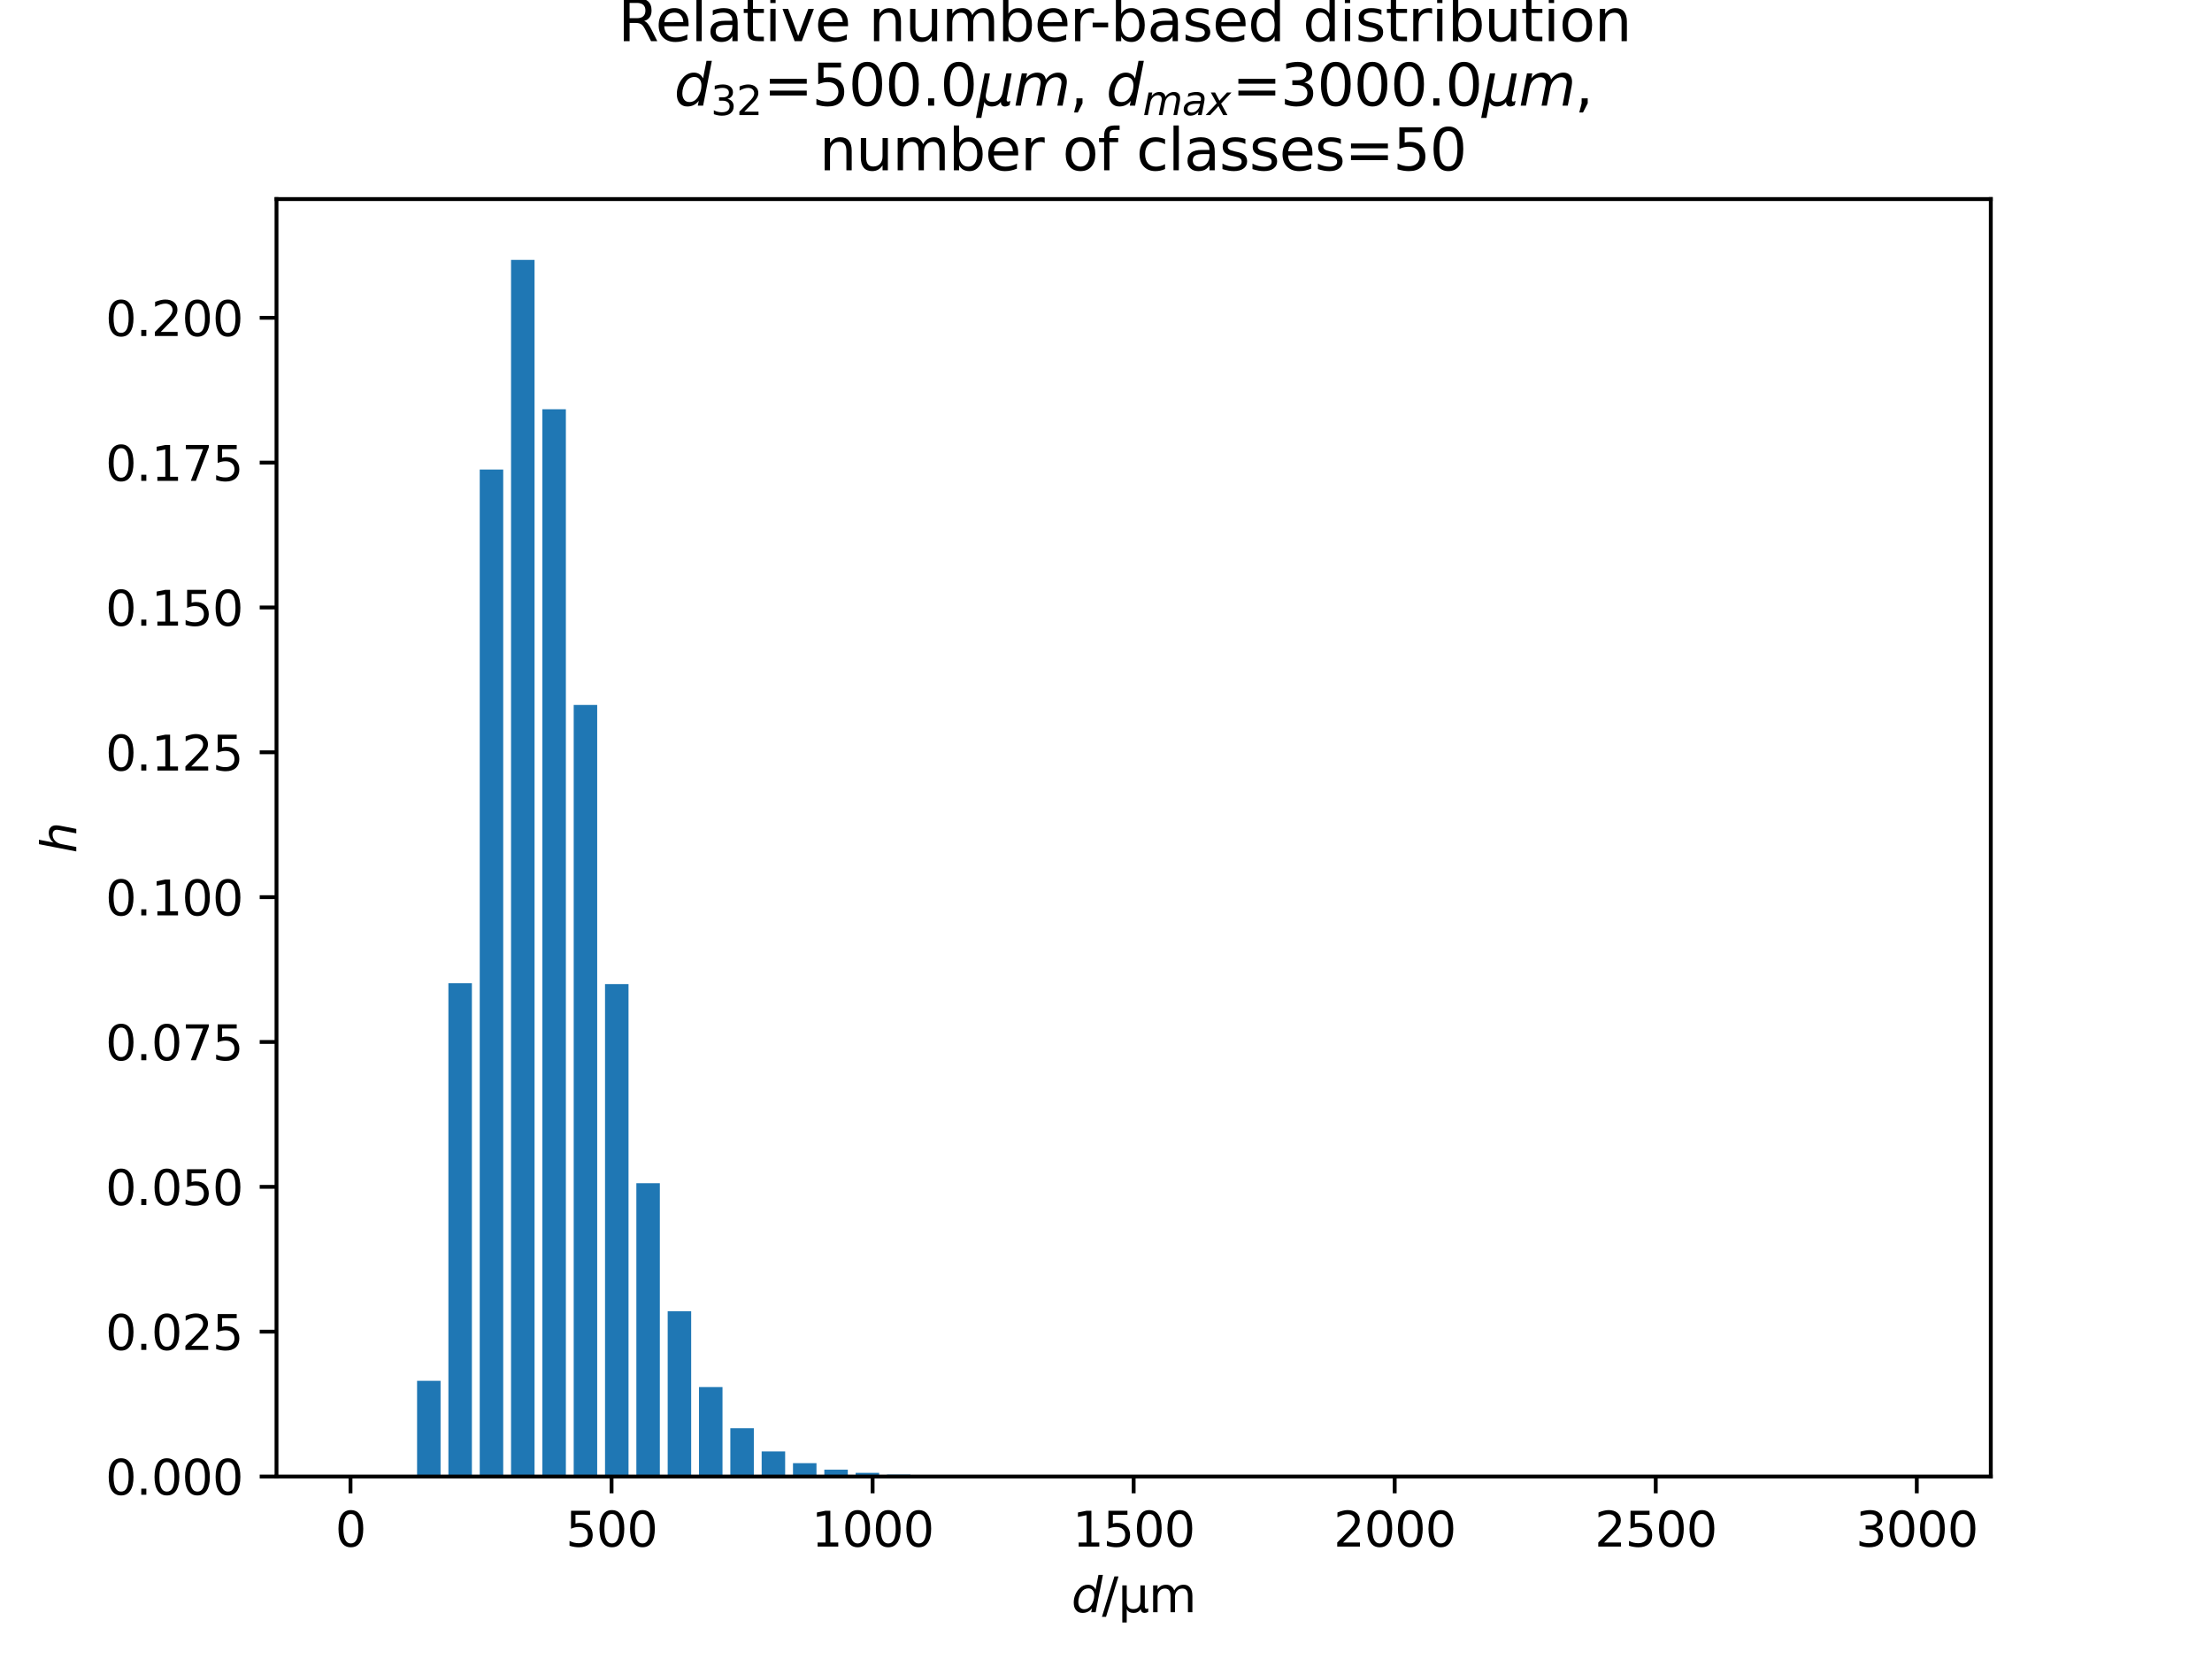 <?xml version="1.0" encoding="utf-8" standalone="no"?>
<!DOCTYPE svg PUBLIC "-//W3C//DTD SVG 1.1//EN"
  "http://www.w3.org/Graphics/SVG/1.1/DTD/svg11.dtd">
<svg xmlns:xlink="http://www.w3.org/1999/xlink" width="460.8pt" height="345.6pt" viewBox="0 0 460.8 345.6" xmlns="http://www.w3.org/2000/svg" version="1.1">
 <defs>
  <style type="text/css">*{stroke-linejoin: round; stroke-linecap: butt}</style>
 </defs>
 <g id="figure_1">
  <g id="patch_1">
   <path d="M 0 345.6 
L 460.8 345.6 
L 460.8 0 
L 0 0 
z
" style="fill: #ffffff"/>
  </g>
  <g id="axes_1">
   <g id="patch_2">
    <path d="M 57.6 307.584 
L 414.72 307.584 
L 414.72 41.472 
L 57.6 41.472 
z
" style="fill: #ffffff"/>
   </g>
   <g id="patch_3">
    <path d="M 73.833 307.584 
L 78.727 307.584 
L 78.727 307.584 
L 73.833 307.584 
z
" clip-path="url(#p8a838beee9)" style="fill: #1f77b4"/>
   </g>
   <g id="patch_4">
    <path d="M 80.358 307.584 
L 85.253 307.584 
L 85.253 307.455 
L 80.358 307.455 
z
" clip-path="url(#p8a838beee9)" style="fill: #1f77b4"/>
   </g>
   <g id="patch_5">
    <path d="M 86.884 307.584 
L 91.778 307.584 
L 91.778 287.653 
L 86.884 287.653 
z
" clip-path="url(#p8a838beee9)" style="fill: #1f77b4"/>
   </g>
   <g id="patch_6">
    <path d="M 93.41 307.584 
L 98.304 307.584 
L 98.304 204.814 
L 93.41 204.814 
z
" clip-path="url(#p8a838beee9)" style="fill: #1f77b4"/>
   </g>
   <g id="patch_7">
    <path d="M 99.936 307.584 
L 104.83 307.584 
L 104.83 97.813 
L 99.936 97.813 
z
" clip-path="url(#p8a838beee9)" style="fill: #1f77b4"/>
   </g>
   <g id="patch_8">
    <path d="M 106.461 307.584 
L 111.356 307.584 
L 111.356 54.144 
L 106.461 54.144 
z
" clip-path="url(#p8a838beee9)" style="fill: #1f77b4"/>
   </g>
   <g id="patch_9">
    <path d="M 112.987 307.584 
L 117.881 307.584 
L 117.881 85.251 
L 112.987 85.251 
z
" clip-path="url(#p8a838beee9)" style="fill: #1f77b4"/>
   </g>
   <g id="patch_10">
    <path d="M 119.513 307.584 
L 124.407 307.584 
L 124.407 146.86 
L 119.513 146.86 
z
" clip-path="url(#p8a838beee9)" style="fill: #1f77b4"/>
   </g>
   <g id="patch_11">
    <path d="M 126.038 307.584 
L 130.933 307.584 
L 130.933 204.997 
L 126.038 204.997 
z
" clip-path="url(#p8a838beee9)" style="fill: #1f77b4"/>
   </g>
   <g id="patch_12">
    <path d="M 132.564 307.584 
L 137.458 307.584 
L 137.458 246.49 
L 132.564 246.49 
z
" clip-path="url(#p8a838beee9)" style="fill: #1f77b4"/>
   </g>
   <g id="patch_13">
    <path d="M 139.09 307.584 
L 143.984 307.584 
L 143.984 273.165 
L 139.09 273.165 
z
" clip-path="url(#p8a838beee9)" style="fill: #1f77b4"/>
   </g>
   <g id="patch_14">
    <path d="M 145.616 307.584 
L 150.51 307.584 
L 150.51 288.95 
L 145.616 288.95 
z
" clip-path="url(#p8a838beee9)" style="fill: #1f77b4"/>
   </g>
   <g id="patch_15">
    <path d="M 152.141 307.584 
L 157.036 307.584 
L 157.036 297.526 
L 152.141 297.526 
z
" clip-path="url(#p8a838beee9)" style="fill: #1f77b4"/>
   </g>
   <g id="patch_16">
    <path d="M 158.667 307.584 
L 163.561 307.584 
L 163.561 302.359 
L 158.667 302.359 
z
" clip-path="url(#p8a838beee9)" style="fill: #1f77b4"/>
   </g>
   <g id="patch_17">
    <path d="M 165.193 307.584 
L 170.087 307.584 
L 170.087 304.808 
L 165.193 304.808 
z
" clip-path="url(#p8a838beee9)" style="fill: #1f77b4"/>
   </g>
   <g id="patch_18">
    <path d="M 171.719 307.584 
L 176.613 307.584 
L 176.613 306.154 
L 171.719 306.154 
z
" clip-path="url(#p8a838beee9)" style="fill: #1f77b4"/>
   </g>
   <g id="patch_19">
    <path d="M 178.244 307.584 
L 183.139 307.584 
L 183.139 306.819 
L 178.244 306.819 
z
" clip-path="url(#p8a838beee9)" style="fill: #1f77b4"/>
   </g>
   <g id="patch_20">
    <path d="M 184.77 307.584 
L 189.664 307.584 
L 189.664 307.183 
L 184.77 307.183 
z
" clip-path="url(#p8a838beee9)" style="fill: #1f77b4"/>
   </g>
   <g id="patch_21">
    <path d="M 191.296 307.584 
L 196.19 307.584 
L 196.19 307.379 
L 191.296 307.379 
z
" clip-path="url(#p8a838beee9)" style="fill: #1f77b4"/>
   </g>
   <g id="patch_22">
    <path d="M 197.821 307.584 
L 202.716 307.584 
L 202.716 307.473 
L 197.821 307.473 
z
" clip-path="url(#p8a838beee9)" style="fill: #1f77b4"/>
   </g>
   <g id="patch_23">
    <path d="M 204.347 307.584 
L 209.241 307.584 
L 209.241 307.528 
L 204.347 307.528 
z
" clip-path="url(#p8a838beee9)" style="fill: #1f77b4"/>
   </g>
   <g id="patch_24">
    <path d="M 210.873 307.584 
L 215.767 307.584 
L 215.767 307.552 
L 210.873 307.552 
z
" clip-path="url(#p8a838beee9)" style="fill: #1f77b4"/>
   </g>
   <g id="patch_25">
    <path d="M 217.399 307.584 
L 222.293 307.584 
L 222.293 307.566 
L 217.399 307.566 
z
" clip-path="url(#p8a838beee9)" style="fill: #1f77b4"/>
   </g>
   <g id="patch_26">
    <path d="M 223.924 307.584 
L 228.819 307.584 
L 228.819 307.575 
L 223.924 307.575 
z
" clip-path="url(#p8a838beee9)" style="fill: #1f77b4"/>
   </g>
   <g id="patch_27">
    <path d="M 230.45 307.584 
L 235.344 307.584 
L 235.344 307.58 
L 230.45 307.58 
z
" clip-path="url(#p8a838beee9)" style="fill: #1f77b4"/>
   </g>
   <g id="patch_28">
    <path d="M 236.976 307.584 
L 241.87 307.584 
L 241.87 307.581 
L 236.976 307.581 
z
" clip-path="url(#p8a838beee9)" style="fill: #1f77b4"/>
   </g>
   <g id="patch_29">
    <path d="M 243.501 307.584 
L 248.396 307.584 
L 248.396 307.582 
L 243.501 307.582 
z
" clip-path="url(#p8a838beee9)" style="fill: #1f77b4"/>
   </g>
   <g id="patch_30">
    <path d="M 250.027 307.584 
L 254.921 307.584 
L 254.921 307.583 
L 250.027 307.583 
z
" clip-path="url(#p8a838beee9)" style="fill: #1f77b4"/>
   </g>
   <g id="patch_31">
    <path d="M 256.553 307.584 
L 261.447 307.584 
L 261.447 307.583 
L 256.553 307.583 
z
" clip-path="url(#p8a838beee9)" style="fill: #1f77b4"/>
   </g>
   <g id="patch_32">
    <path d="M 263.079 307.584 
L 267.973 307.584 
L 267.973 307.584 
L 263.079 307.584 
z
" clip-path="url(#p8a838beee9)" style="fill: #1f77b4"/>
   </g>
   <g id="patch_33">
    <path d="M 269.604 307.584 
L 274.499 307.584 
L 274.499 307.584 
L 269.604 307.584 
z
" clip-path="url(#p8a838beee9)" style="fill: #1f77b4"/>
   </g>
   <g id="patch_34">
    <path d="M 276.13 307.584 
L 281.024 307.584 
L 281.024 307.584 
L 276.13 307.584 
z
" clip-path="url(#p8a838beee9)" style="fill: #1f77b4"/>
   </g>
   <g id="patch_35">
    <path d="M 282.656 307.584 
L 287.55 307.584 
L 287.55 307.584 
L 282.656 307.584 
z
" clip-path="url(#p8a838beee9)" style="fill: #1f77b4"/>
   </g>
   <g id="patch_36">
    <path d="M 289.181 307.584 
L 294.076 307.584 
L 294.076 307.584 
L 289.181 307.584 
z
" clip-path="url(#p8a838beee9)" style="fill: #1f77b4"/>
   </g>
   <g id="patch_37">
    <path d="M 295.707 307.584 
L 300.601 307.584 
L 300.601 307.584 
L 295.707 307.584 
z
" clip-path="url(#p8a838beee9)" style="fill: #1f77b4"/>
   </g>
   <g id="patch_38">
    <path d="M 302.233 307.584 
L 307.127 307.584 
L 307.127 307.584 
L 302.233 307.584 
z
" clip-path="url(#p8a838beee9)" style="fill: #1f77b4"/>
   </g>
   <g id="patch_39">
    <path d="M 308.759 307.584 
L 313.653 307.584 
L 313.653 307.584 
L 308.759 307.584 
z
" clip-path="url(#p8a838beee9)" style="fill: #1f77b4"/>
   </g>
   <g id="patch_40">
    <path d="M 315.284 307.584 
L 320.179 307.584 
L 320.179 307.584 
L 315.284 307.584 
z
" clip-path="url(#p8a838beee9)" style="fill: #1f77b4"/>
   </g>
   <g id="patch_41">
    <path d="M 321.81 307.584 
L 326.704 307.584 
L 326.704 307.584 
L 321.81 307.584 
z
" clip-path="url(#p8a838beee9)" style="fill: #1f77b4"/>
   </g>
   <g id="patch_42">
    <path d="M 328.336 307.584 
L 333.23 307.584 
L 333.23 307.584 
L 328.336 307.584 
z
" clip-path="url(#p8a838beee9)" style="fill: #1f77b4"/>
   </g>
   <g id="patch_43">
    <path d="M 334.862 307.584 
L 339.756 307.584 
L 339.756 307.584 
L 334.862 307.584 
z
" clip-path="url(#p8a838beee9)" style="fill: #1f77b4"/>
   </g>
   <g id="patch_44">
    <path d="M 341.387 307.584 
L 346.282 307.584 
L 346.282 307.584 
L 341.387 307.584 
z
" clip-path="url(#p8a838beee9)" style="fill: #1f77b4"/>
   </g>
   <g id="patch_45">
    <path d="M 347.913 307.584 
L 352.807 307.584 
L 352.807 307.584 
L 347.913 307.584 
z
" clip-path="url(#p8a838beee9)" style="fill: #1f77b4"/>
   </g>
   <g id="patch_46">
    <path d="M 354.439 307.584 
L 359.333 307.584 
L 359.333 307.584 
L 354.439 307.584 
z
" clip-path="url(#p8a838beee9)" style="fill: #1f77b4"/>
   </g>
   <g id="patch_47">
    <path d="M 360.964 307.584 
L 365.859 307.584 
L 365.859 307.584 
L 360.964 307.584 
z
" clip-path="url(#p8a838beee9)" style="fill: #1f77b4"/>
   </g>
   <g id="patch_48">
    <path d="M 367.49 307.584 
L 372.384 307.584 
L 372.384 307.584 
L 367.49 307.584 
z
" clip-path="url(#p8a838beee9)" style="fill: #1f77b4"/>
   </g>
   <g id="patch_49">
    <path d="M 374.016 307.584 
L 378.91 307.584 
L 378.91 307.584 
L 374.016 307.584 
z
" clip-path="url(#p8a838beee9)" style="fill: #1f77b4"/>
   </g>
   <g id="patch_50">
    <path d="M 380.542 307.584 
L 385.436 307.584 
L 385.436 307.584 
L 380.542 307.584 
z
" clip-path="url(#p8a838beee9)" style="fill: #1f77b4"/>
   </g>
   <g id="patch_51">
    <path d="M 387.067 307.584 
L 391.962 307.584 
L 391.962 307.584 
L 387.067 307.584 
z
" clip-path="url(#p8a838beee9)" style="fill: #1f77b4"/>
   </g>
   <g id="patch_52">
    <path d="M 393.593 307.584 
L 398.487 307.584 
L 398.487 307.584 
L 393.593 307.584 
z
" clip-path="url(#p8a838beee9)" style="fill: #1f77b4"/>
   </g>
   <g id="matplotlib.axis_1">
    <g id="xtick_1">
     <g id="line2d_1">
      <defs>
       <path id="m7f0e51e67e" d="M 0 0 
L 0 3.5 
" style="stroke: #000000; stroke-width: 0.8"/>
      </defs>
      <g>
       <use xlink:href="#m7f0e51e67e" x="73.017" y="307.584" style="stroke: #000000; stroke-width: 0.8"/>
      </g>
     </g>
     <g id="text_1">
      <!-- 0 -->
      <g transform="translate(69.836 322.182) scale(0.1 -0.1)">
       <defs>
        <path id="DejaVuSans-30" d="M 2034 4250 
Q 1547 4250 1301 3770 
Q 1056 3291 1056 2328 
Q 1056 1369 1301 889 
Q 1547 409 2034 409 
Q 2525 409 2770 889 
Q 3016 1369 3016 2328 
Q 3016 3291 2770 3770 
Q 2525 4250 2034 4250 
z
M 2034 4750 
Q 2819 4750 3233 4129 
Q 3647 3509 3647 2328 
Q 3647 1150 3233 529 
Q 2819 -91 2034 -91 
Q 1250 -91 836 529 
Q 422 1150 422 2328 
Q 422 3509 836 4129 
Q 1250 4750 2034 4750 
z
" transform="scale(0.016)"/>
       </defs>
       <use xlink:href="#DejaVuSans-30"/>
      </g>
     </g>
    </g>
    <g id="xtick_2">
     <g id="line2d_2">
      <g>
       <use xlink:href="#m7f0e51e67e" x="127.398" y="307.584" style="stroke: #000000; stroke-width: 0.8"/>
      </g>
     </g>
     <g id="text_2">
      <!-- 500 -->
      <g transform="translate(117.854 322.182) scale(0.1 -0.1)">
       <defs>
        <path id="DejaVuSans-35" d="M 691 4666 
L 3169 4666 
L 3169 4134 
L 1269 4134 
L 1269 2991 
Q 1406 3038 1543 3061 
Q 1681 3084 1819 3084 
Q 2600 3084 3056 2656 
Q 3513 2228 3513 1497 
Q 3513 744 3044 326 
Q 2575 -91 1722 -91 
Q 1428 -91 1123 -41 
Q 819 9 494 109 
L 494 744 
Q 775 591 1075 516 
Q 1375 441 1709 441 
Q 2250 441 2565 725 
Q 2881 1009 2881 1497 
Q 2881 1984 2565 2268 
Q 2250 2553 1709 2553 
Q 1456 2553 1204 2497 
Q 953 2441 691 2322 
L 691 4666 
z
" transform="scale(0.016)"/>
       </defs>
       <use xlink:href="#DejaVuSans-35"/>
       <use xlink:href="#DejaVuSans-30" transform="translate(63.623 0)"/>
       <use xlink:href="#DejaVuSans-30" transform="translate(127.246 0)"/>
      </g>
     </g>
    </g>
    <g id="xtick_3">
     <g id="line2d_3">
      <g>
       <use xlink:href="#m7f0e51e67e" x="181.779" y="307.584" style="stroke: #000000; stroke-width: 0.8"/>
      </g>
     </g>
     <g id="text_3">
      <!-- 1000 -->
      <g transform="translate(169.054 322.182) scale(0.1 -0.1)">
       <defs>
        <path id="DejaVuSans-31" d="M 794 531 
L 1825 531 
L 1825 4091 
L 703 3866 
L 703 4441 
L 1819 4666 
L 2450 4666 
L 2450 531 
L 3481 531 
L 3481 0 
L 794 0 
L 794 531 
z
" transform="scale(0.016)"/>
       </defs>
       <use xlink:href="#DejaVuSans-31"/>
       <use xlink:href="#DejaVuSans-30" transform="translate(63.623 0)"/>
       <use xlink:href="#DejaVuSans-30" transform="translate(127.246 0)"/>
       <use xlink:href="#DejaVuSans-30" transform="translate(190.869 0)"/>
      </g>
     </g>
    </g>
    <g id="xtick_4">
     <g id="line2d_4">
      <g>
       <use xlink:href="#m7f0e51e67e" x="236.16" y="307.584" style="stroke: #000000; stroke-width: 0.8"/>
      </g>
     </g>
     <g id="text_4">
      <!-- 1500 -->
      <g transform="translate(223.435 322.182) scale(0.1 -0.1)">
       <use xlink:href="#DejaVuSans-31"/>
       <use xlink:href="#DejaVuSans-35" transform="translate(63.623 0)"/>
       <use xlink:href="#DejaVuSans-30" transform="translate(127.246 0)"/>
       <use xlink:href="#DejaVuSans-30" transform="translate(190.869 0)"/>
      </g>
     </g>
    </g>
    <g id="xtick_5">
     <g id="line2d_5">
      <g>
       <use xlink:href="#m7f0e51e67e" x="290.541" y="307.584" style="stroke: #000000; stroke-width: 0.8"/>
      </g>
     </g>
     <g id="text_5">
      <!-- 2000 -->
      <g transform="translate(277.816 322.182) scale(0.1 -0.1)">
       <defs>
        <path id="DejaVuSans-32" d="M 1228 531 
L 3431 531 
L 3431 0 
L 469 0 
L 469 531 
Q 828 903 1448 1529 
Q 2069 2156 2228 2338 
Q 2531 2678 2651 2914 
Q 2772 3150 2772 3378 
Q 2772 3750 2511 3984 
Q 2250 4219 1831 4219 
Q 1534 4219 1204 4116 
Q 875 4013 500 3803 
L 500 4441 
Q 881 4594 1212 4672 
Q 1544 4750 1819 4750 
Q 2544 4750 2975 4387 
Q 3406 4025 3406 3419 
Q 3406 3131 3298 2873 
Q 3191 2616 2906 2266 
Q 2828 2175 2409 1742 
Q 1991 1309 1228 531 
z
" transform="scale(0.016)"/>
       </defs>
       <use xlink:href="#DejaVuSans-32"/>
       <use xlink:href="#DejaVuSans-30" transform="translate(63.623 0)"/>
       <use xlink:href="#DejaVuSans-30" transform="translate(127.246 0)"/>
       <use xlink:href="#DejaVuSans-30" transform="translate(190.869 0)"/>
      </g>
     </g>
    </g>
    <g id="xtick_6">
     <g id="line2d_6">
      <g>
       <use xlink:href="#m7f0e51e67e" x="344.922" y="307.584" style="stroke: #000000; stroke-width: 0.8"/>
      </g>
     </g>
     <g id="text_6">
      <!-- 2500 -->
      <g transform="translate(332.197 322.182) scale(0.1 -0.1)">
       <use xlink:href="#DejaVuSans-32"/>
       <use xlink:href="#DejaVuSans-35" transform="translate(63.623 0)"/>
       <use xlink:href="#DejaVuSans-30" transform="translate(127.246 0)"/>
       <use xlink:href="#DejaVuSans-30" transform="translate(190.869 0)"/>
      </g>
     </g>
    </g>
    <g id="xtick_7">
     <g id="line2d_7">
      <g>
       <use xlink:href="#m7f0e51e67e" x="399.303" y="307.584" style="stroke: #000000; stroke-width: 0.8"/>
      </g>
     </g>
     <g id="text_7">
      <!-- 3000 -->
      <g transform="translate(386.578 322.182) scale(0.1 -0.1)">
       <defs>
        <path id="DejaVuSans-33" d="M 2597 2516 
Q 3050 2419 3304 2112 
Q 3559 1806 3559 1356 
Q 3559 666 3084 287 
Q 2609 -91 1734 -91 
Q 1441 -91 1130 -33 
Q 819 25 488 141 
L 488 750 
Q 750 597 1062 519 
Q 1375 441 1716 441 
Q 2309 441 2620 675 
Q 2931 909 2931 1356 
Q 2931 1769 2642 2001 
Q 2353 2234 1838 2234 
L 1294 2234 
L 1294 2753 
L 1863 2753 
Q 2328 2753 2575 2939 
Q 2822 3125 2822 3475 
Q 2822 3834 2567 4026 
Q 2313 4219 1838 4219 
Q 1578 4219 1281 4162 
Q 984 4106 628 3988 
L 628 4550 
Q 988 4650 1302 4700 
Q 1616 4750 1894 4750 
Q 2613 4750 3031 4423 
Q 3450 4097 3450 3541 
Q 3450 3153 3228 2886 
Q 3006 2619 2597 2516 
z
" transform="scale(0.016)"/>
       </defs>
       <use xlink:href="#DejaVuSans-33"/>
       <use xlink:href="#DejaVuSans-30" transform="translate(63.623 0)"/>
       <use xlink:href="#DejaVuSans-30" transform="translate(127.246 0)"/>
       <use xlink:href="#DejaVuSans-30" transform="translate(190.869 0)"/>
      </g>
     </g>
    </g>
    <g id="text_8">
     <!-- $d / \mathrm{\mu m}$ -->
     <g transform="translate(223.21 335.862) scale(0.1 -0.1)">
      <defs>
       <path id="DejaVuSans-Oblique-64" d="M 2675 525 
Q 2444 222 2128 65 
Q 1813 -91 1428 -91 
Q 903 -91 598 267 
Q 294 625 294 1247 
Q 294 1766 478 2236 
Q 663 2706 1013 3078 
Q 1244 3325 1534 3454 
Q 1825 3584 2144 3584 
Q 2481 3584 2739 3421 
Q 2997 3259 3138 2956 
L 3513 4863 
L 4091 4863 
L 3144 0 
L 2566 0 
L 2675 525 
z
M 891 1350 
Q 891 897 1095 644 
Q 1300 391 1663 391 
Q 1931 391 2161 520 
Q 2391 650 2566 903 
Q 2750 1166 2856 1509 
Q 2963 1853 2963 2188 
Q 2963 2622 2758 2865 
Q 2553 3109 2194 3109 
Q 1922 3109 1687 2981 
Q 1453 2853 1288 2613 
Q 1106 2353 998 2009 
Q 891 1666 891 1350 
z
" transform="scale(0.016)"/>
       <path id="DejaVuSans-2f" d="M 1625 4666 
L 2156 4666 
L 531 -594 
L 0 -594 
L 1625 4666 
z
" transform="scale(0.016)"/>
       <path id="DejaVuSans-3bc" d="M 544 -1331 
L 544 3500 
L 1119 3500 
L 1119 1325 
Q 1119 872 1334 640 
Q 1550 409 1972 409 
Q 2434 409 2667 671 
Q 2900 934 2900 1459 
L 2900 3500 
L 3475 3500 
L 3475 806 
Q 3475 619 3529 530 
Q 3584 441 3700 441 
Q 3728 441 3778 458 
Q 3828 475 3916 513 
L 3916 50 
Q 3788 -22 3673 -56 
Q 3559 -91 3450 -91 
Q 3234 -91 3106 31 
Q 2978 153 2931 403 
Q 2775 156 2548 32 
Q 2322 -91 2016 -91 
Q 1697 -91 1473 31 
Q 1250 153 1119 397 
L 1119 -1331 
L 544 -1331 
z
" transform="scale(0.016)"/>
       <path id="DejaVuSans-6d" d="M 3328 2828 
Q 3544 3216 3844 3400 
Q 4144 3584 4550 3584 
Q 5097 3584 5394 3201 
Q 5691 2819 5691 2113 
L 5691 0 
L 5113 0 
L 5113 2094 
Q 5113 2597 4934 2840 
Q 4756 3084 4391 3084 
Q 3944 3084 3684 2787 
Q 3425 2491 3425 1978 
L 3425 0 
L 2847 0 
L 2847 2094 
Q 2847 2600 2669 2842 
Q 2491 3084 2119 3084 
Q 1678 3084 1418 2786 
Q 1159 2488 1159 1978 
L 1159 0 
L 581 0 
L 581 3500 
L 1159 3500 
L 1159 2956 
Q 1356 3278 1631 3431 
Q 1906 3584 2284 3584 
Q 2666 3584 2933 3390 
Q 3200 3197 3328 2828 
z
" transform="scale(0.016)"/>
      </defs>
      <use xlink:href="#DejaVuSans-Oblique-64" transform="translate(0 0.016)"/>
      <use xlink:href="#DejaVuSans-2f" transform="translate(63.477 0.016)"/>
      <use xlink:href="#DejaVuSans-3bc" transform="translate(97.168 0.016)"/>
      <use xlink:href="#DejaVuSans-6d" transform="translate(160.791 0.016)"/>
     </g>
    </g>
   </g>
   <g id="matplotlib.axis_2">
    <g id="ytick_1">
     <g id="line2d_8">
      <defs>
       <path id="m3fa54d729a" d="M 0 0 
L -3.5 0 
" style="stroke: #000000; stroke-width: 0.8"/>
      </defs>
      <g>
       <use xlink:href="#m3fa54d729a" x="57.6" y="307.584" style="stroke: #000000; stroke-width: 0.8"/>
      </g>
     </g>
     <g id="text_9">
      <!-- 0.000 -->
      <g transform="translate(21.972 311.383) scale(0.1 -0.1)">
       <defs>
        <path id="DejaVuSans-2e" d="M 684 794 
L 1344 794 
L 1344 0 
L 684 0 
L 684 794 
z
" transform="scale(0.016)"/>
       </defs>
       <use xlink:href="#DejaVuSans-30"/>
       <use xlink:href="#DejaVuSans-2e" transform="translate(63.623 0)"/>
       <use xlink:href="#DejaVuSans-30" transform="translate(95.41 0)"/>
       <use xlink:href="#DejaVuSans-30" transform="translate(159.033 0)"/>
       <use xlink:href="#DejaVuSans-30" transform="translate(222.656 0)"/>
      </g>
     </g>
    </g>
    <g id="ytick_2">
     <g id="line2d_9">
      <g>
       <use xlink:href="#m3fa54d729a" x="57.6" y="277.411" style="stroke: #000000; stroke-width: 0.8"/>
      </g>
     </g>
     <g id="text_10">
      <!-- 0.025 -->
      <g transform="translate(21.972 281.21) scale(0.1 -0.1)">
       <use xlink:href="#DejaVuSans-30"/>
       <use xlink:href="#DejaVuSans-2e" transform="translate(63.623 0)"/>
       <use xlink:href="#DejaVuSans-30" transform="translate(95.41 0)"/>
       <use xlink:href="#DejaVuSans-32" transform="translate(159.033 0)"/>
       <use xlink:href="#DejaVuSans-35" transform="translate(222.656 0)"/>
      </g>
     </g>
    </g>
    <g id="ytick_3">
     <g id="line2d_10">
      <g>
       <use xlink:href="#m3fa54d729a" x="57.6" y="247.238" style="stroke: #000000; stroke-width: 0.8"/>
      </g>
     </g>
     <g id="text_11">
      <!-- 0.050 -->
      <g transform="translate(21.972 251.037) scale(0.1 -0.1)">
       <use xlink:href="#DejaVuSans-30"/>
       <use xlink:href="#DejaVuSans-2e" transform="translate(63.623 0)"/>
       <use xlink:href="#DejaVuSans-30" transform="translate(95.41 0)"/>
       <use xlink:href="#DejaVuSans-35" transform="translate(159.033 0)"/>
       <use xlink:href="#DejaVuSans-30" transform="translate(222.656 0)"/>
      </g>
     </g>
    </g>
    <g id="ytick_4">
     <g id="line2d_11">
      <g>
       <use xlink:href="#m3fa54d729a" x="57.6" y="217.064" style="stroke: #000000; stroke-width: 0.8"/>
      </g>
     </g>
     <g id="text_12">
      <!-- 0.075 -->
      <g transform="translate(21.972 220.864) scale(0.1 -0.1)">
       <defs>
        <path id="DejaVuSans-37" d="M 525 4666 
L 3525 4666 
L 3525 4397 
L 1831 0 
L 1172 0 
L 2766 4134 
L 525 4134 
L 525 4666 
z
" transform="scale(0.016)"/>
       </defs>
       <use xlink:href="#DejaVuSans-30"/>
       <use xlink:href="#DejaVuSans-2e" transform="translate(63.623 0)"/>
       <use xlink:href="#DejaVuSans-30" transform="translate(95.41 0)"/>
       <use xlink:href="#DejaVuSans-37" transform="translate(159.033 0)"/>
       <use xlink:href="#DejaVuSans-35" transform="translate(222.656 0)"/>
      </g>
     </g>
    </g>
    <g id="ytick_5">
     <g id="line2d_12">
      <g>
       <use xlink:href="#m3fa54d729a" x="57.6" y="186.891" style="stroke: #000000; stroke-width: 0.8"/>
      </g>
     </g>
     <g id="text_13">
      <!-- 0.100 -->
      <g transform="translate(21.972 190.69) scale(0.1 -0.1)">
       <use xlink:href="#DejaVuSans-30"/>
       <use xlink:href="#DejaVuSans-2e" transform="translate(63.623 0)"/>
       <use xlink:href="#DejaVuSans-31" transform="translate(95.41 0)"/>
       <use xlink:href="#DejaVuSans-30" transform="translate(159.033 0)"/>
       <use xlink:href="#DejaVuSans-30" transform="translate(222.656 0)"/>
      </g>
     </g>
    </g>
    <g id="ytick_6">
     <g id="line2d_13">
      <g>
       <use xlink:href="#m3fa54d729a" x="57.6" y="156.718" style="stroke: #000000; stroke-width: 0.8"/>
      </g>
     </g>
     <g id="text_14">
      <!-- 0.125 -->
      <g transform="translate(21.972 160.517) scale(0.1 -0.1)">
       <use xlink:href="#DejaVuSans-30"/>
       <use xlink:href="#DejaVuSans-2e" transform="translate(63.623 0)"/>
       <use xlink:href="#DejaVuSans-31" transform="translate(95.41 0)"/>
       <use xlink:href="#DejaVuSans-32" transform="translate(159.033 0)"/>
       <use xlink:href="#DejaVuSans-35" transform="translate(222.656 0)"/>
      </g>
     </g>
    </g>
    <g id="ytick_7">
     <g id="line2d_14">
      <g>
       <use xlink:href="#m3fa54d729a" x="57.6" y="126.545" style="stroke: #000000; stroke-width: 0.8"/>
      </g>
     </g>
     <g id="text_15">
      <!-- 0.150 -->
      <g transform="translate(21.972 130.344) scale(0.1 -0.1)">
       <use xlink:href="#DejaVuSans-30"/>
       <use xlink:href="#DejaVuSans-2e" transform="translate(63.623 0)"/>
       <use xlink:href="#DejaVuSans-31" transform="translate(95.41 0)"/>
       <use xlink:href="#DejaVuSans-35" transform="translate(159.033 0)"/>
       <use xlink:href="#DejaVuSans-30" transform="translate(222.656 0)"/>
      </g>
     </g>
    </g>
    <g id="ytick_8">
     <g id="line2d_15">
      <g>
       <use xlink:href="#m3fa54d729a" x="57.6" y="96.372" style="stroke: #000000; stroke-width: 0.8"/>
      </g>
     </g>
     <g id="text_16">
      <!-- 0.175 -->
      <g transform="translate(21.972 100.171) scale(0.1 -0.1)">
       <use xlink:href="#DejaVuSans-30"/>
       <use xlink:href="#DejaVuSans-2e" transform="translate(63.623 0)"/>
       <use xlink:href="#DejaVuSans-31" transform="translate(95.41 0)"/>
       <use xlink:href="#DejaVuSans-37" transform="translate(159.033 0)"/>
       <use xlink:href="#DejaVuSans-35" transform="translate(222.656 0)"/>
      </g>
     </g>
    </g>
    <g id="ytick_9">
     <g id="line2d_16">
      <g>
       <use xlink:href="#m3fa54d729a" x="57.6" y="66.198" style="stroke: #000000; stroke-width: 0.8"/>
      </g>
     </g>
     <g id="text_17">
      <!-- 0.200 -->
      <g transform="translate(21.972 69.998) scale(0.1 -0.1)">
       <use xlink:href="#DejaVuSans-30"/>
       <use xlink:href="#DejaVuSans-2e" transform="translate(63.623 0)"/>
       <use xlink:href="#DejaVuSans-32" transform="translate(95.41 0)"/>
       <use xlink:href="#DejaVuSans-30" transform="translate(159.033 0)"/>
       <use xlink:href="#DejaVuSans-30" transform="translate(222.656 0)"/>
      </g>
     </g>
    </g>
    <g id="text_18">
     <!-- $h $ -->
     <g transform="translate(15.892 177.728) rotate(-90) scale(0.1 -0.1)">
      <defs>
       <path id="DejaVuSans-Oblique-68" d="M 3566 2113 
L 3156 0 
L 2578 0 
L 2988 2091 
Q 3016 2238 3031 2350 
Q 3047 2463 3047 2528 
Q 3047 2791 2881 2937 
Q 2716 3084 2419 3084 
Q 1956 3084 1617 2771 
Q 1278 2459 1178 1941 
L 800 0 
L 225 0 
L 1172 4863 
L 1747 4863 
L 1375 2950 
Q 1594 3244 1934 3414 
Q 2275 3584 2650 3584 
Q 3113 3584 3367 3334 
Q 3622 3084 3622 2631 
Q 3622 2519 3608 2391 
Q 3594 2263 3566 2113 
z
" transform="scale(0.016)"/>
      </defs>
      <use xlink:href="#DejaVuSans-Oblique-68" transform="translate(0 0.016)"/>
     </g>
    </g>
   </g>
   <g id="patch_53">
    <path d="M 57.6 307.584 
L 57.6 41.472 
" style="fill: none; stroke: #000000; stroke-width: 0.8; stroke-linejoin: miter; stroke-linecap: square"/>
   </g>
   <g id="patch_54">
    <path d="M 414.72 307.584 
L 414.72 41.472 
" style="fill: none; stroke: #000000; stroke-width: 0.8; stroke-linejoin: miter; stroke-linecap: square"/>
   </g>
   <g id="patch_55">
    <path d="M 57.6 307.584 
L 414.72 307.584 
" style="fill: none; stroke: #000000; stroke-width: 0.8; stroke-linejoin: miter; stroke-linecap: square"/>
   </g>
   <g id="patch_56">
    <path d="M 57.6 41.472 
L 414.72 41.472 
" style="fill: none; stroke: #000000; stroke-width: 0.8; stroke-linejoin: miter; stroke-linecap: square"/>
   </g>
   <g id="text_19">
    <!-- Relative number-based distribution  -->
    <g transform="translate(128.739 8.571) scale(0.12 -0.12)">
     <defs>
      <path id="DejaVuSans-52" d="M 2841 2188 
Q 3044 2119 3236 1894 
Q 3428 1669 3622 1275 
L 4263 0 
L 3584 0 
L 2988 1197 
Q 2756 1666 2539 1819 
Q 2322 1972 1947 1972 
L 1259 1972 
L 1259 0 
L 628 0 
L 628 4666 
L 2053 4666 
Q 2853 4666 3247 4331 
Q 3641 3997 3641 3322 
Q 3641 2881 3436 2590 
Q 3231 2300 2841 2188 
z
M 1259 4147 
L 1259 2491 
L 2053 2491 
Q 2509 2491 2742 2702 
Q 2975 2913 2975 3322 
Q 2975 3731 2742 3939 
Q 2509 4147 2053 4147 
L 1259 4147 
z
" transform="scale(0.016)"/>
      <path id="DejaVuSans-65" d="M 3597 1894 
L 3597 1613 
L 953 1613 
Q 991 1019 1311 708 
Q 1631 397 2203 397 
Q 2534 397 2845 478 
Q 3156 559 3463 722 
L 3463 178 
Q 3153 47 2828 -22 
Q 2503 -91 2169 -91 
Q 1331 -91 842 396 
Q 353 884 353 1716 
Q 353 2575 817 3079 
Q 1281 3584 2069 3584 
Q 2775 3584 3186 3129 
Q 3597 2675 3597 1894 
z
M 3022 2063 
Q 3016 2534 2758 2815 
Q 2500 3097 2075 3097 
Q 1594 3097 1305 2825 
Q 1016 2553 972 2059 
L 3022 2063 
z
" transform="scale(0.016)"/>
      <path id="DejaVuSans-6c" d="M 603 4863 
L 1178 4863 
L 1178 0 
L 603 0 
L 603 4863 
z
" transform="scale(0.016)"/>
      <path id="DejaVuSans-61" d="M 2194 1759 
Q 1497 1759 1228 1600 
Q 959 1441 959 1056 
Q 959 750 1161 570 
Q 1363 391 1709 391 
Q 2188 391 2477 730 
Q 2766 1069 2766 1631 
L 2766 1759 
L 2194 1759 
z
M 3341 1997 
L 3341 0 
L 2766 0 
L 2766 531 
Q 2569 213 2275 61 
Q 1981 -91 1556 -91 
Q 1019 -91 701 211 
Q 384 513 384 1019 
Q 384 1609 779 1909 
Q 1175 2209 1959 2209 
L 2766 2209 
L 2766 2266 
Q 2766 2663 2505 2880 
Q 2244 3097 1772 3097 
Q 1472 3097 1187 3025 
Q 903 2953 641 2809 
L 641 3341 
Q 956 3463 1253 3523 
Q 1550 3584 1831 3584 
Q 2591 3584 2966 3190 
Q 3341 2797 3341 1997 
z
" transform="scale(0.016)"/>
      <path id="DejaVuSans-74" d="M 1172 4494 
L 1172 3500 
L 2356 3500 
L 2356 3053 
L 1172 3053 
L 1172 1153 
Q 1172 725 1289 603 
Q 1406 481 1766 481 
L 2356 481 
L 2356 0 
L 1766 0 
Q 1100 0 847 248 
Q 594 497 594 1153 
L 594 3053 
L 172 3053 
L 172 3500 
L 594 3500 
L 594 4494 
L 1172 4494 
z
" transform="scale(0.016)"/>
      <path id="DejaVuSans-69" d="M 603 3500 
L 1178 3500 
L 1178 0 
L 603 0 
L 603 3500 
z
M 603 4863 
L 1178 4863 
L 1178 4134 
L 603 4134 
L 603 4863 
z
" transform="scale(0.016)"/>
      <path id="DejaVuSans-76" d="M 191 3500 
L 800 3500 
L 1894 563 
L 2988 3500 
L 3597 3500 
L 2284 0 
L 1503 0 
L 191 3500 
z
" transform="scale(0.016)"/>
      <path id="DejaVuSans-20" transform="scale(0.016)"/>
      <path id="DejaVuSans-6e" d="M 3513 2113 
L 3513 0 
L 2938 0 
L 2938 2094 
Q 2938 2591 2744 2837 
Q 2550 3084 2163 3084 
Q 1697 3084 1428 2787 
Q 1159 2491 1159 1978 
L 1159 0 
L 581 0 
L 581 3500 
L 1159 3500 
L 1159 2956 
Q 1366 3272 1645 3428 
Q 1925 3584 2291 3584 
Q 2894 3584 3203 3211 
Q 3513 2838 3513 2113 
z
" transform="scale(0.016)"/>
      <path id="DejaVuSans-75" d="M 544 1381 
L 544 3500 
L 1119 3500 
L 1119 1403 
Q 1119 906 1312 657 
Q 1506 409 1894 409 
Q 2359 409 2629 706 
Q 2900 1003 2900 1516 
L 2900 3500 
L 3475 3500 
L 3475 0 
L 2900 0 
L 2900 538 
Q 2691 219 2414 64 
Q 2138 -91 1772 -91 
Q 1169 -91 856 284 
Q 544 659 544 1381 
z
M 1991 3584 
L 1991 3584 
z
" transform="scale(0.016)"/>
      <path id="DejaVuSans-62" d="M 3116 1747 
Q 3116 2381 2855 2742 
Q 2594 3103 2138 3103 
Q 1681 3103 1420 2742 
Q 1159 2381 1159 1747 
Q 1159 1113 1420 752 
Q 1681 391 2138 391 
Q 2594 391 2855 752 
Q 3116 1113 3116 1747 
z
M 1159 2969 
Q 1341 3281 1617 3432 
Q 1894 3584 2278 3584 
Q 2916 3584 3314 3078 
Q 3713 2572 3713 1747 
Q 3713 922 3314 415 
Q 2916 -91 2278 -91 
Q 1894 -91 1617 61 
Q 1341 213 1159 525 
L 1159 0 
L 581 0 
L 581 4863 
L 1159 4863 
L 1159 2969 
z
" transform="scale(0.016)"/>
      <path id="DejaVuSans-72" d="M 2631 2963 
Q 2534 3019 2420 3045 
Q 2306 3072 2169 3072 
Q 1681 3072 1420 2755 
Q 1159 2438 1159 1844 
L 1159 0 
L 581 0 
L 581 3500 
L 1159 3500 
L 1159 2956 
Q 1341 3275 1631 3429 
Q 1922 3584 2338 3584 
Q 2397 3584 2469 3576 
Q 2541 3569 2628 3553 
L 2631 2963 
z
" transform="scale(0.016)"/>
      <path id="DejaVuSans-2d" d="M 313 2009 
L 1997 2009 
L 1997 1497 
L 313 1497 
L 313 2009 
z
" transform="scale(0.016)"/>
      <path id="DejaVuSans-73" d="M 2834 3397 
L 2834 2853 
Q 2591 2978 2328 3040 
Q 2066 3103 1784 3103 
Q 1356 3103 1142 2972 
Q 928 2841 928 2578 
Q 928 2378 1081 2264 
Q 1234 2150 1697 2047 
L 1894 2003 
Q 2506 1872 2764 1633 
Q 3022 1394 3022 966 
Q 3022 478 2636 193 
Q 2250 -91 1575 -91 
Q 1294 -91 989 -36 
Q 684 19 347 128 
L 347 722 
Q 666 556 975 473 
Q 1284 391 1588 391 
Q 1994 391 2212 530 
Q 2431 669 2431 922 
Q 2431 1156 2273 1281 
Q 2116 1406 1581 1522 
L 1381 1569 
Q 847 1681 609 1914 
Q 372 2147 372 2553 
Q 372 3047 722 3315 
Q 1072 3584 1716 3584 
Q 2034 3584 2315 3537 
Q 2597 3491 2834 3397 
z
" transform="scale(0.016)"/>
      <path id="DejaVuSans-64" d="M 2906 2969 
L 2906 4863 
L 3481 4863 
L 3481 0 
L 2906 0 
L 2906 525 
Q 2725 213 2448 61 
Q 2172 -91 1784 -91 
Q 1150 -91 751 415 
Q 353 922 353 1747 
Q 353 2572 751 3078 
Q 1150 3584 1784 3584 
Q 2172 3584 2448 3432 
Q 2725 3281 2906 2969 
z
M 947 1747 
Q 947 1113 1208 752 
Q 1469 391 1925 391 
Q 2381 391 2643 752 
Q 2906 1113 2906 1747 
Q 2906 2381 2643 2742 
Q 2381 3103 1925 3103 
Q 1469 3103 1208 2742 
Q 947 2381 947 1747 
z
" transform="scale(0.016)"/>
      <path id="DejaVuSans-6f" d="M 1959 3097 
Q 1497 3097 1228 2736 
Q 959 2375 959 1747 
Q 959 1119 1226 758 
Q 1494 397 1959 397 
Q 2419 397 2687 759 
Q 2956 1122 2956 1747 
Q 2956 2369 2687 2733 
Q 2419 3097 1959 3097 
z
M 1959 3584 
Q 2709 3584 3137 3096 
Q 3566 2609 3566 1747 
Q 3566 888 3137 398 
Q 2709 -91 1959 -91 
Q 1206 -91 779 398 
Q 353 888 353 1747 
Q 353 2609 779 3096 
Q 1206 3584 1959 3584 
z
" transform="scale(0.016)"/>
     </defs>
     <use xlink:href="#DejaVuSans-52"/>
     <use xlink:href="#DejaVuSans-65" transform="translate(64.982 0)"/>
     <use xlink:href="#DejaVuSans-6c" transform="translate(126.506 0)"/>
     <use xlink:href="#DejaVuSans-61" transform="translate(154.289 0)"/>
     <use xlink:href="#DejaVuSans-74" transform="translate(215.568 0)"/>
     <use xlink:href="#DejaVuSans-69" transform="translate(254.777 0)"/>
     <use xlink:href="#DejaVuSans-76" transform="translate(282.561 0)"/>
     <use xlink:href="#DejaVuSans-65" transform="translate(341.74 0)"/>
     <use xlink:href="#DejaVuSans-20" transform="translate(403.264 0)"/>
     <use xlink:href="#DejaVuSans-6e" transform="translate(435.051 0)"/>
     <use xlink:href="#DejaVuSans-75" transform="translate(498.43 0)"/>
     <use xlink:href="#DejaVuSans-6d" transform="translate(561.809 0)"/>
     <use xlink:href="#DejaVuSans-62" transform="translate(659.221 0)"/>
     <use xlink:href="#DejaVuSans-65" transform="translate(722.697 0)"/>
     <use xlink:href="#DejaVuSans-72" transform="translate(784.221 0)"/>
     <use xlink:href="#DejaVuSans-2d" transform="translate(818.959 0)"/>
     <use xlink:href="#DejaVuSans-62" transform="translate(855.043 0)"/>
     <use xlink:href="#DejaVuSans-61" transform="translate(918.52 0)"/>
     <use xlink:href="#DejaVuSans-73" transform="translate(979.799 0)"/>
     <use xlink:href="#DejaVuSans-65" transform="translate(1031.898 0)"/>
     <use xlink:href="#DejaVuSans-64" transform="translate(1093.422 0)"/>
     <use xlink:href="#DejaVuSans-20" transform="translate(1156.898 0)"/>
     <use xlink:href="#DejaVuSans-64" transform="translate(1188.686 0)"/>
     <use xlink:href="#DejaVuSans-69" transform="translate(1252.162 0)"/>
     <use xlink:href="#DejaVuSans-73" transform="translate(1279.945 0)"/>
     <use xlink:href="#DejaVuSans-74" transform="translate(1332.045 0)"/>
     <use xlink:href="#DejaVuSans-72" transform="translate(1371.254 0)"/>
     <use xlink:href="#DejaVuSans-69" transform="translate(1412.367 0)"/>
     <use xlink:href="#DejaVuSans-62" transform="translate(1440.15 0)"/>
     <use xlink:href="#DejaVuSans-75" transform="translate(1503.627 0)"/>
     <use xlink:href="#DejaVuSans-74" transform="translate(1567.006 0)"/>
     <use xlink:href="#DejaVuSans-69" transform="translate(1606.215 0)"/>
     <use xlink:href="#DejaVuSans-6f" transform="translate(1633.998 0)"/>
     <use xlink:href="#DejaVuSans-6e" transform="translate(1695.18 0)"/>
     <use xlink:href="#DejaVuSans-20" transform="translate(1758.559 0)"/>
    </g>
    <!--  $d_{32}$=500.0$\mu m$, $d_{max}$=3000.0$\mu m$,  -->
    <g transform="translate(136.62 22.01) scale(0.12 -0.12)">
     <defs>
      <path id="DejaVuSans-3d" d="M 678 2906 
L 4684 2906 
L 4684 2381 
L 678 2381 
L 678 2906 
z
M 678 1631 
L 4684 1631 
L 4684 1100 
L 678 1100 
L 678 1631 
z
" transform="scale(0.016)"/>
      <path id="DejaVuSans-Oblique-3bc" d="M -84 -1331 
L 856 3500 
L 1434 3500 
L 1009 1322 
Q 997 1256 987 1175 
Q 978 1094 978 1013 
Q 978 722 1161 565 
Q 1344 409 1684 409 
Q 2147 409 2431 671 
Q 2716 934 2816 1459 
L 3213 3500 
L 3788 3500 
L 3266 809 
Q 3253 750 3248 706 
Q 3244 663 3244 628 
Q 3244 531 3283 486 
Q 3322 441 3406 441 
Q 3438 441 3492 456 
Q 3547 472 3647 513 
L 3559 50 
Q 3422 -19 3297 -55 
Q 3172 -91 3053 -91 
Q 2847 -91 2730 40 
Q 2613 172 2613 403 
Q 2438 153 2195 31 
Q 1953 -91 1625 -91 
Q 1334 -91 1117 43 
Q 900 178 831 397 
L 494 -1331 
L -84 -1331 
z
" transform="scale(0.016)"/>
      <path id="DejaVuSans-Oblique-6d" d="M 5747 2113 
L 5338 0 
L 4763 0 
L 5166 2094 
Q 5191 2228 5203 2325 
Q 5216 2422 5216 2491 
Q 5216 2772 5059 2928 
Q 4903 3084 4622 3084 
Q 4203 3084 3875 2770 
Q 3547 2456 3450 1953 
L 3066 0 
L 2491 0 
L 2900 2094 
Q 2925 2209 2937 2307 
Q 2950 2406 2950 2484 
Q 2950 2769 2794 2926 
Q 2638 3084 2363 3084 
Q 1938 3084 1609 2770 
Q 1281 2456 1184 1953 
L 800 0 
L 225 0 
L 909 3500 
L 1484 3500 
L 1375 2956 
Q 1609 3263 1923 3423 
Q 2238 3584 2597 3584 
Q 2978 3584 3223 3384 
Q 3469 3184 3519 2828 
Q 3781 3197 4126 3390 
Q 4472 3584 4856 3584 
Q 5306 3584 5551 3325 
Q 5797 3066 5797 2591 
Q 5797 2488 5784 2364 
Q 5772 2241 5747 2113 
z
" transform="scale(0.016)"/>
      <path id="DejaVuSans-2c" d="M 750 794 
L 1409 794 
L 1409 256 
L 897 -744 
L 494 -744 
L 750 256 
L 750 794 
z
" transform="scale(0.016)"/>
      <path id="DejaVuSans-Oblique-61" d="M 3438 1997 
L 3047 0 
L 2472 0 
L 2578 531 
Q 2325 219 2001 64 
Q 1678 -91 1281 -91 
Q 834 -91 548 182 
Q 263 456 263 884 
Q 263 1497 752 1853 
Q 1241 2209 2100 2209 
L 2900 2209 
L 2931 2363 
Q 2938 2388 2941 2417 
Q 2944 2447 2944 2509 
Q 2944 2788 2717 2942 
Q 2491 3097 2081 3097 
Q 1800 3097 1504 3025 
Q 1209 2953 897 2809 
L 997 3341 
Q 1322 3463 1633 3523 
Q 1944 3584 2234 3584 
Q 2853 3584 3176 3315 
Q 3500 3047 3500 2534 
Q 3500 2431 3484 2292 
Q 3469 2153 3438 1997 
z
M 2816 1759 
L 2241 1759 
Q 1534 1759 1195 1570 
Q 856 1381 856 984 
Q 856 709 1029 553 
Q 1203 397 1509 397 
Q 1978 397 2328 733 
Q 2678 1069 2791 1631 
L 2816 1759 
z
" transform="scale(0.016)"/>
      <path id="DejaVuSans-Oblique-78" d="M 3841 3500 
L 2234 1784 
L 3219 0 
L 2559 0 
L 1819 1388 
L 531 0 
L -166 0 
L 1556 1844 
L 641 3500 
L 1300 3500 
L 1972 2234 
L 3144 3500 
L 3841 3500 
z
" transform="scale(0.016)"/>
     </defs>
     <use xlink:href="#DejaVuSans-20" transform="translate(0 0.016)"/>
     <use xlink:href="#DejaVuSans-Oblique-64" transform="translate(31.787 0.016)"/>
     <use xlink:href="#DejaVuSans-33" transform="translate(95.264 -16.391) scale(0.7)"/>
     <use xlink:href="#DejaVuSans-32" transform="translate(139.8 -16.391) scale(0.7)"/>
     <use xlink:href="#DejaVuSans-3d" transform="translate(187.07 0.016)"/>
     <use xlink:href="#DejaVuSans-35" transform="translate(270.859 0.016)"/>
     <use xlink:href="#DejaVuSans-30" transform="translate(334.482 0.016)"/>
     <use xlink:href="#DejaVuSans-30" transform="translate(398.105 0.016)"/>
     <use xlink:href="#DejaVuSans-2e" transform="translate(461.729 0.016)"/>
     <use xlink:href="#DejaVuSans-30" transform="translate(493.516 0.016)"/>
     <use xlink:href="#DejaVuSans-Oblique-3bc" transform="translate(557.139 0.016)"/>
     <use xlink:href="#DejaVuSans-Oblique-6d" transform="translate(620.762 0.016)"/>
     <use xlink:href="#DejaVuSans-2c" transform="translate(718.174 0.016)"/>
     <use xlink:href="#DejaVuSans-20" transform="translate(749.961 0.016)"/>
     <use xlink:href="#DejaVuSans-Oblique-64" transform="translate(781.748 0.016)"/>
     <use xlink:href="#DejaVuSans-Oblique-6d" transform="translate(845.225 -16.391) scale(0.7)"/>
     <use xlink:href="#DejaVuSans-Oblique-61" transform="translate(913.413 -16.391) scale(0.7)"/>
     <use xlink:href="#DejaVuSans-Oblique-78" transform="translate(956.309 -16.391) scale(0.7)"/>
     <use xlink:href="#DejaVuSans-3d" transform="translate(1000.469 0.016)"/>
     <use xlink:href="#DejaVuSans-33" transform="translate(1084.258 0.016)"/>
     <use xlink:href="#DejaVuSans-30" transform="translate(1147.881 0.016)"/>
     <use xlink:href="#DejaVuSans-30" transform="translate(1211.504 0.016)"/>
     <use xlink:href="#DejaVuSans-30" transform="translate(1275.127 0.016)"/>
     <use xlink:href="#DejaVuSans-2e" transform="translate(1338.75 0.016)"/>
     <use xlink:href="#DejaVuSans-30" transform="translate(1370.537 0.016)"/>
     <use xlink:href="#DejaVuSans-Oblique-3bc" transform="translate(1434.16 0.016)"/>
     <use xlink:href="#DejaVuSans-Oblique-6d" transform="translate(1497.783 0.016)"/>
     <use xlink:href="#DejaVuSans-2c" transform="translate(1595.195 0.016)"/>
     <use xlink:href="#DejaVuSans-20" transform="translate(1626.982 0.016)"/>
    </g>
    <!--  number of classes=50 -->
    <g transform="translate(166.865 35.472) scale(0.12 -0.12)">
     <defs>
      <path id="DejaVuSans-66" d="M 2375 4863 
L 2375 4384 
L 1825 4384 
Q 1516 4384 1395 4259 
Q 1275 4134 1275 3809 
L 1275 3500 
L 2222 3500 
L 2222 3053 
L 1275 3053 
L 1275 0 
L 697 0 
L 697 3053 
L 147 3053 
L 147 3500 
L 697 3500 
L 697 3744 
Q 697 4328 969 4595 
Q 1241 4863 1831 4863 
L 2375 4863 
z
" transform="scale(0.016)"/>
      <path id="DejaVuSans-63" d="M 3122 3366 
L 3122 2828 
Q 2878 2963 2633 3030 
Q 2388 3097 2138 3097 
Q 1578 3097 1268 2742 
Q 959 2388 959 1747 
Q 959 1106 1268 751 
Q 1578 397 2138 397 
Q 2388 397 2633 464 
Q 2878 531 3122 666 
L 3122 134 
Q 2881 22 2623 -34 
Q 2366 -91 2075 -91 
Q 1284 -91 818 406 
Q 353 903 353 1747 
Q 353 2603 823 3093 
Q 1294 3584 2113 3584 
Q 2378 3584 2631 3529 
Q 2884 3475 3122 3366 
z
" transform="scale(0.016)"/>
     </defs>
     <use xlink:href="#DejaVuSans-20"/>
     <use xlink:href="#DejaVuSans-6e" transform="translate(31.787 0)"/>
     <use xlink:href="#DejaVuSans-75" transform="translate(95.166 0)"/>
     <use xlink:href="#DejaVuSans-6d" transform="translate(158.545 0)"/>
     <use xlink:href="#DejaVuSans-62" transform="translate(255.957 0)"/>
     <use xlink:href="#DejaVuSans-65" transform="translate(319.434 0)"/>
     <use xlink:href="#DejaVuSans-72" transform="translate(380.957 0)"/>
     <use xlink:href="#DejaVuSans-20" transform="translate(422.07 0)"/>
     <use xlink:href="#DejaVuSans-6f" transform="translate(453.857 0)"/>
     <use xlink:href="#DejaVuSans-66" transform="translate(515.039 0)"/>
     <use xlink:href="#DejaVuSans-20" transform="translate(550.244 0)"/>
     <use xlink:href="#DejaVuSans-63" transform="translate(582.031 0)"/>
     <use xlink:href="#DejaVuSans-6c" transform="translate(637.012 0)"/>
     <use xlink:href="#DejaVuSans-61" transform="translate(664.795 0)"/>
     <use xlink:href="#DejaVuSans-73" transform="translate(726.074 0)"/>
     <use xlink:href="#DejaVuSans-73" transform="translate(778.174 0)"/>
     <use xlink:href="#DejaVuSans-65" transform="translate(830.273 0)"/>
     <use xlink:href="#DejaVuSans-73" transform="translate(891.797 0)"/>
     <use xlink:href="#DejaVuSans-3d" transform="translate(943.896 0)"/>
     <use xlink:href="#DejaVuSans-35" transform="translate(1027.686 0)"/>
     <use xlink:href="#DejaVuSans-30" transform="translate(1091.309 0)"/>
    </g>
   </g>
  </g>
 </g>
 <defs>
  <clipPath id="p8a838beee9">
   <rect x="57.6" y="41.472" width="357.12" height="266.112"/>
  </clipPath>
 </defs>
</svg>
